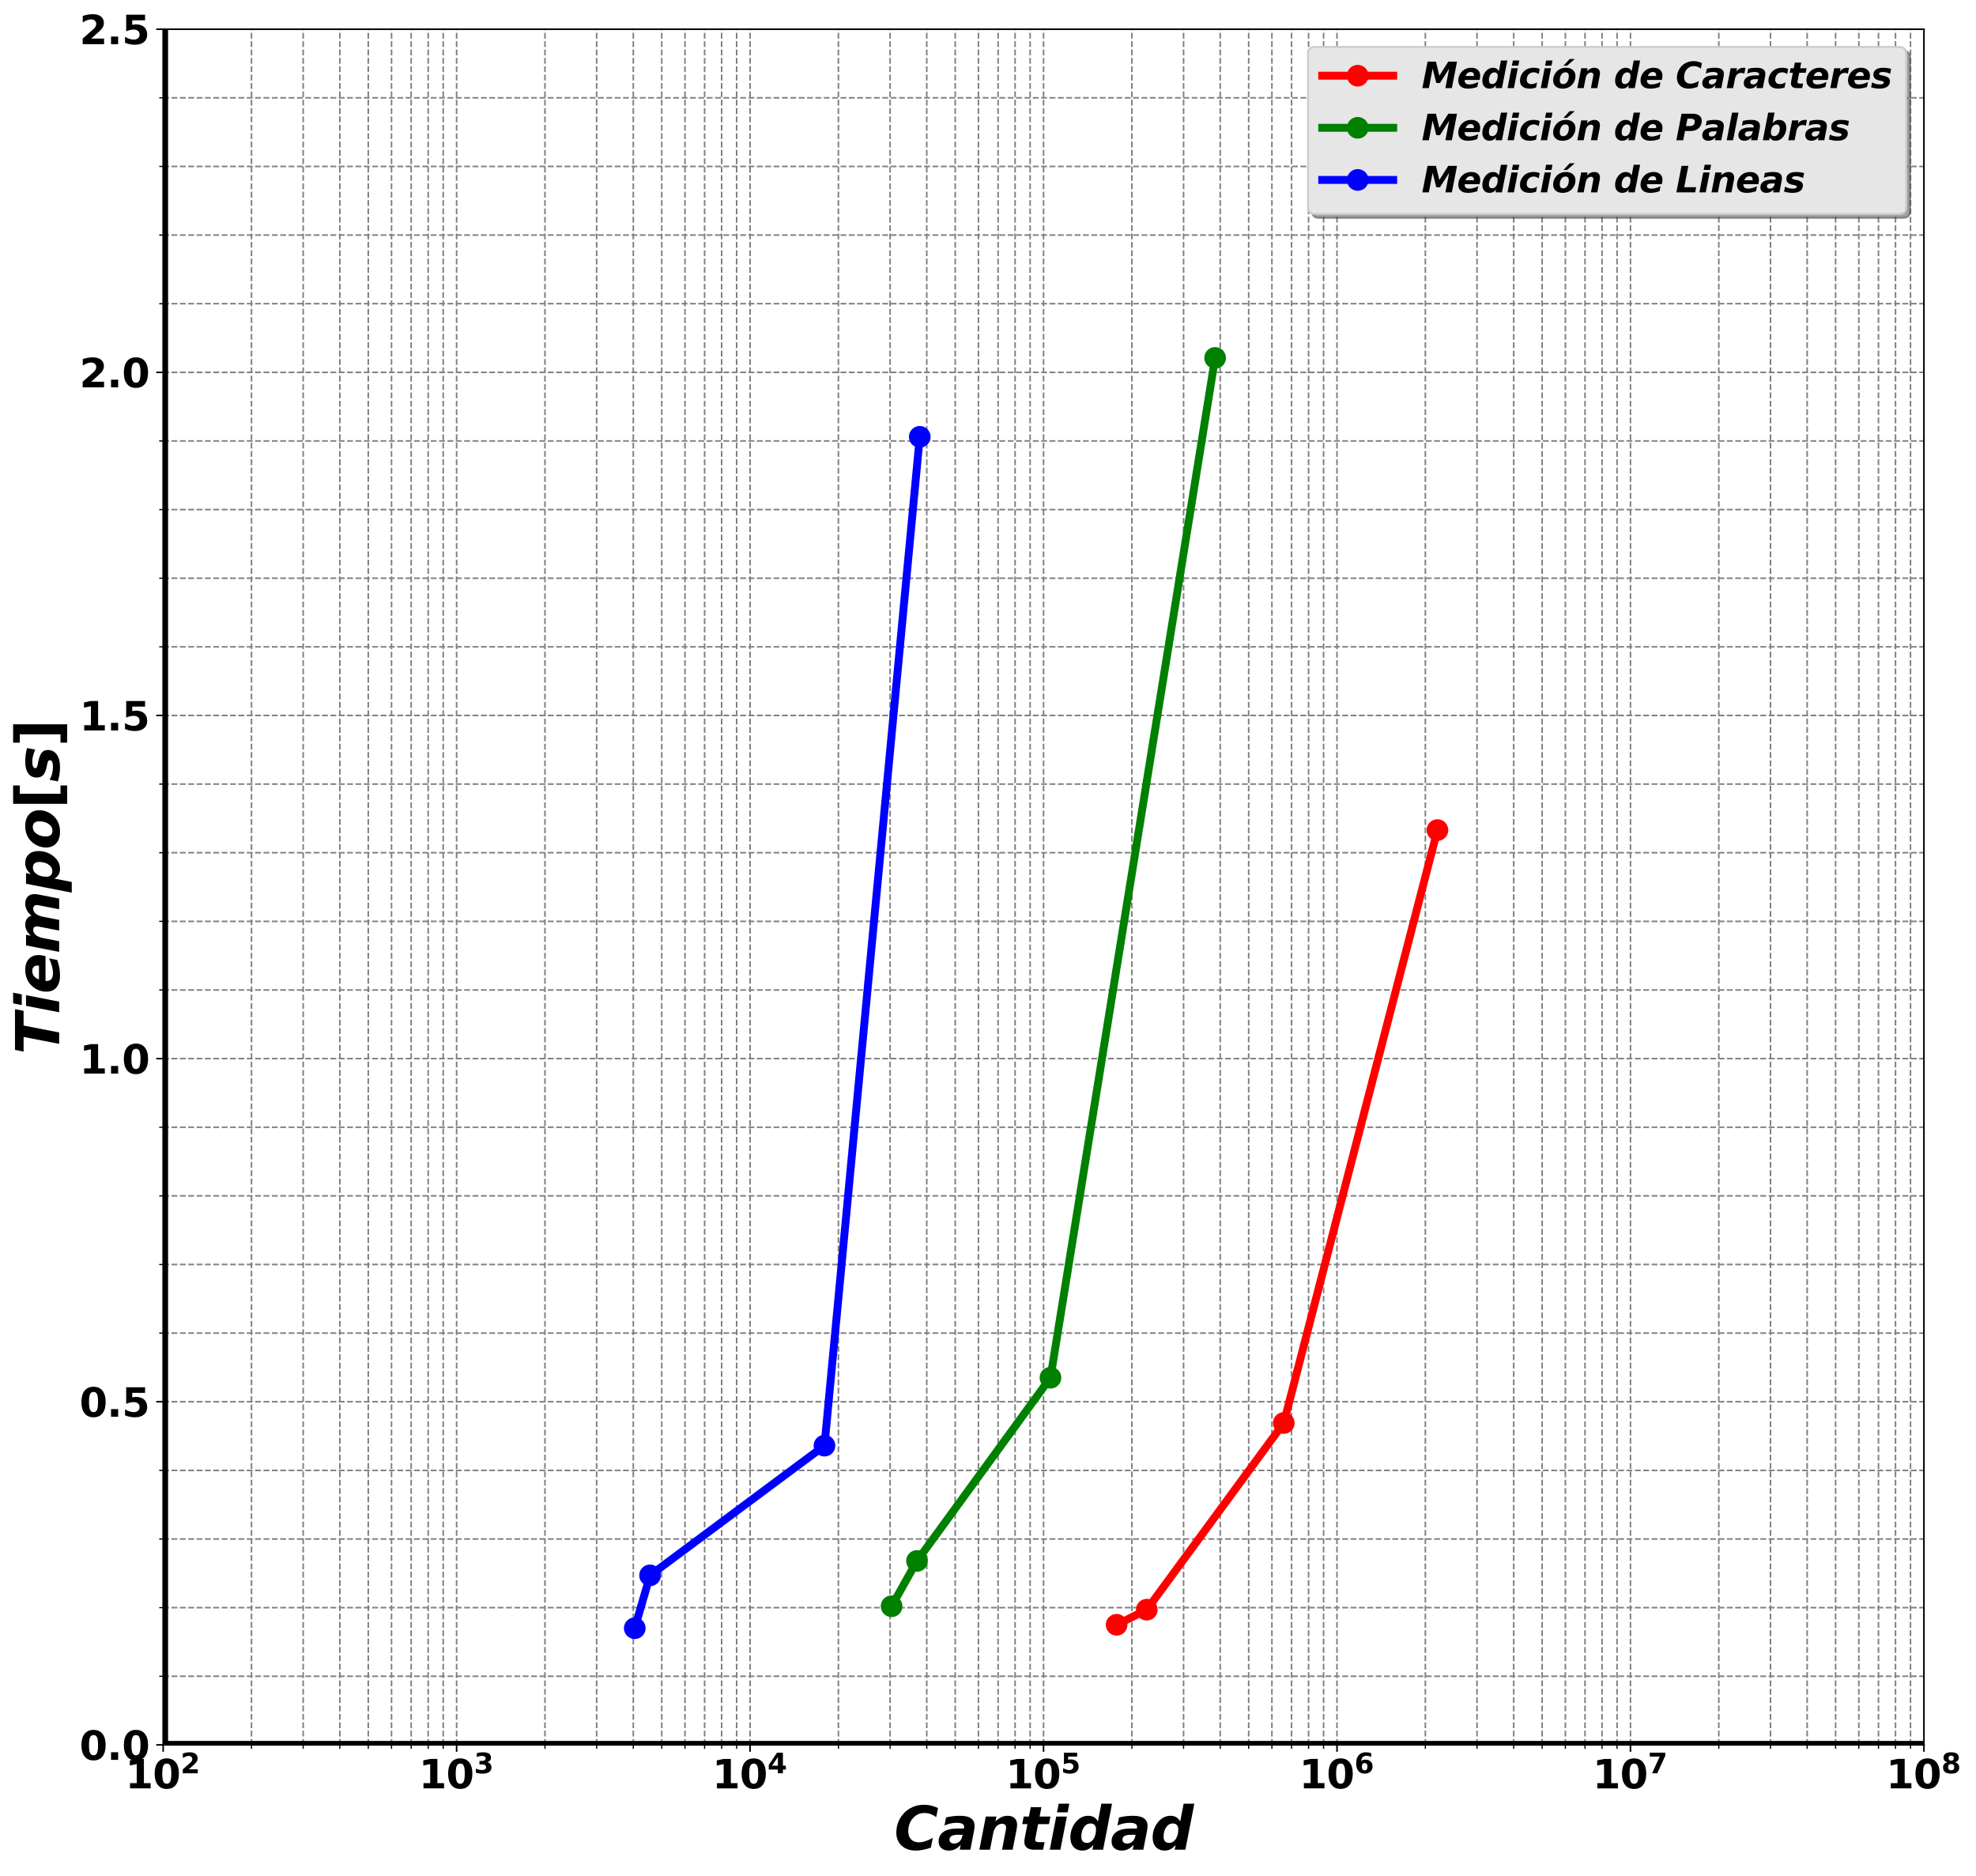<?xml version="1.0" encoding="utf-8" standalone="no"?>
<!DOCTYPE svg PUBLIC "-//W3C//DTD SVG 1.1//EN"
  "http://www.w3.org/Graphics/SVG/1.1/DTD/svg11.dtd">
<svg xmlns:xlink="http://www.w3.org/1999/xlink" width="1001.928pt" height="951.149pt" viewBox="0 0 1001.928 951.149" xmlns="http://www.w3.org/2000/svg" version="1.1">
 <defs>
  <style type="text/css">*{stroke-linejoin: round; stroke-linecap: butt}</style>
 </defs>
 <g id="figure_1">
  <g id="patch_1">
   <path d="M 0 951.149 
L 1001.928 951.149 
L 1001.928 0 
L 0 0 
z
" style="fill: #ffffff"/>
  </g>
  <g id="axes_1">
   <g id="patch_2">
    <path d="M 82.728 884.558 
L 975.528 884.558 
L 975.528 14.798 
L 82.728 14.798 
z
" style="fill: #ffffff"/>
   </g>
   <g id="matplotlib.axis_1">
    <g id="xtick_1">
     <g id="line2d_1">
      <path d="M 82.728 884.558 
L 82.728 14.798 
" clip-path="url(#p400d928c56)" style="fill: none; stroke-dasharray: 2.96,1.28; stroke-dashoffset: 0; stroke: #808080; stroke-width: 0.8"/>
     </g>
     <g id="line2d_2">
      <defs>
       <path id="m7186703934" d="M 0 0 
L 0 3.5 
" style="stroke: #000000; stroke-width: 0.8"/>
      </defs>
      <g>
       <use xlink:href="#m7186703934" x="82.728" y="884.558" style="stroke: #000000; stroke-width: 0.8"/>
      </g>
     </g>
     <g id="text_1">
      <!-- $\mathdefault{10^{2}}$ -->
      <g transform="translate(63.528 906.755)scale(0.2 -0.2)">
       <defs>
        <path id="DejaVuSans-Bold-31" d="M 750 831 
L 1813 831 
L 1813 3847 
L 722 3622 
L 722 4441 
L 1806 4666 
L 2950 4666 
L 2950 831 
L 4013 831 
L 4013 0 
L 750 0 
L 750 831 
z
" transform="scale(0.016)"/>
        <path id="DejaVuSans-Bold-30" d="M 2944 2338 
Q 2944 3213 2780 3570 
Q 2616 3928 2228 3928 
Q 1841 3928 1675 3570 
Q 1509 3213 1509 2338 
Q 1509 1453 1675 1090 
Q 1841 728 2228 728 
Q 2613 728 2778 1090 
Q 2944 1453 2944 2338 
z
M 4147 2328 
Q 4147 1169 3647 539 
Q 3147 -91 2228 -91 
Q 1306 -91 806 539 
Q 306 1169 306 2328 
Q 306 3491 806 4120 
Q 1306 4750 2228 4750 
Q 3147 4750 3647 4120 
Q 4147 3491 4147 2328 
z
" transform="scale(0.016)"/>
        <path id="DejaVuSans-Bold-32" d="M 1844 884 
L 3897 884 
L 3897 0 
L 506 0 
L 506 884 
L 2209 2388 
Q 2438 2594 2547 2791 
Q 2656 2988 2656 3200 
Q 2656 3528 2436 3728 
Q 2216 3928 1850 3928 
Q 1569 3928 1234 3808 
Q 900 3688 519 3450 
L 519 4475 
Q 925 4609 1322 4679 
Q 1719 4750 2100 4750 
Q 2938 4750 3402 4381 
Q 3866 4013 3866 3353 
Q 3866 2972 3669 2642 
Q 3472 2313 2841 1759 
L 1844 884 
z
" transform="scale(0.016)"/>
       </defs>
       <use xlink:href="#DejaVuSans-Bold-31" transform="translate(0 0.766)"/>
       <use xlink:href="#DejaVuSans-Bold-30" transform="translate(69.58 0.766)"/>
       <use xlink:href="#DejaVuSans-Bold-32" transform="translate(140.117 39.047)scale(0.7)"/>
      </g>
     </g>
    </g>
    <g id="xtick_2">
     <g id="line2d_3">
      <path d="M 231.528 884.558 
L 231.528 14.798 
" clip-path="url(#p400d928c56)" style="fill: none; stroke-dasharray: 2.96,1.28; stroke-dashoffset: 0; stroke: #808080; stroke-width: 0.8"/>
     </g>
     <g id="line2d_4">
      <g>
       <use xlink:href="#m7186703934" x="231.528" y="884.558" style="stroke: #000000; stroke-width: 0.8"/>
      </g>
     </g>
     <g id="text_2">
      <!-- $\mathdefault{10^{3}}$ -->
      <g transform="translate(212.328 906.755)scale(0.2 -0.2)">
       <defs>
        <path id="DejaVuSans-Bold-33" d="M 2981 2516 
Q 3453 2394 3698 2092 
Q 3944 1791 3944 1325 
Q 3944 631 3412 270 
Q 2881 -91 1863 -91 
Q 1503 -91 1142 -33 
Q 781 25 428 141 
L 428 1069 
Q 766 900 1098 814 
Q 1431 728 1753 728 
Q 2231 728 2486 893 
Q 2741 1059 2741 1369 
Q 2741 1688 2480 1852 
Q 2219 2016 1709 2016 
L 1228 2016 
L 1228 2791 
L 1734 2791 
Q 2188 2791 2409 2933 
Q 2631 3075 2631 3366 
Q 2631 3634 2415 3781 
Q 2200 3928 1806 3928 
Q 1516 3928 1219 3862 
Q 922 3797 628 3669 
L 628 4550 
Q 984 4650 1334 4700 
Q 1684 4750 2022 4750 
Q 2931 4750 3382 4451 
Q 3834 4153 3834 3553 
Q 3834 3144 3618 2883 
Q 3403 2622 2981 2516 
z
" transform="scale(0.016)"/>
       </defs>
       <use xlink:href="#DejaVuSans-Bold-31" transform="translate(0 0.766)"/>
       <use xlink:href="#DejaVuSans-Bold-30" transform="translate(69.58 0.766)"/>
       <use xlink:href="#DejaVuSans-Bold-33" transform="translate(140.117 39.047)scale(0.7)"/>
      </g>
     </g>
    </g>
    <g id="xtick_3">
     <g id="line2d_5">
      <path d="M 380.328 884.558 
L 380.328 14.798 
" clip-path="url(#p400d928c56)" style="fill: none; stroke-dasharray: 2.96,1.28; stroke-dashoffset: 0; stroke: #808080; stroke-width: 0.8"/>
     </g>
     <g id="line2d_6">
      <g>
       <use xlink:href="#m7186703934" x="380.328" y="884.558" style="stroke: #000000; stroke-width: 0.8"/>
      </g>
     </g>
     <g id="text_3">
      <!-- $\mathdefault{10^{4}}$ -->
      <g transform="translate(361.128 906.755)scale(0.2 -0.2)">
       <defs>
        <path id="DejaVuSans-Bold-34" d="M 2356 3675 
L 1038 1722 
L 2356 1722 
L 2356 3675 
z
M 2156 4666 
L 3494 4666 
L 3494 1722 
L 4159 1722 
L 4159 850 
L 3494 850 
L 3494 0 
L 2356 0 
L 2356 850 
L 288 850 
L 288 1881 
L 2156 4666 
z
" transform="scale(0.016)"/>
       </defs>
       <use xlink:href="#DejaVuSans-Bold-31" transform="translate(0 0.684)"/>
       <use xlink:href="#DejaVuSans-Bold-30" transform="translate(69.58 0.684)"/>
       <use xlink:href="#DejaVuSans-Bold-34" transform="translate(140.117 38.966)scale(0.7)"/>
      </g>
     </g>
    </g>
    <g id="xtick_4">
     <g id="line2d_7">
      <path d="M 529.128 884.558 
L 529.128 14.798 
" clip-path="url(#p400d928c56)" style="fill: none; stroke-dasharray: 2.96,1.28; stroke-dashoffset: 0; stroke: #808080; stroke-width: 0.8"/>
     </g>
     <g id="line2d_8">
      <g>
       <use xlink:href="#m7186703934" x="529.128" y="884.558" style="stroke: #000000; stroke-width: 0.8"/>
      </g>
     </g>
     <g id="text_4">
      <!-- $\mathdefault{10^{5}}$ -->
      <g transform="translate(509.928 906.755)scale(0.2 -0.2)">
       <defs>
        <path id="DejaVuSans-Bold-35" d="M 678 4666 
L 3669 4666 
L 3669 3781 
L 1638 3781 
L 1638 3059 
Q 1775 3097 1914 3117 
Q 2053 3138 2203 3138 
Q 3056 3138 3531 2711 
Q 4006 2284 4006 1522 
Q 4006 766 3489 337 
Q 2972 -91 2053 -91 
Q 1656 -91 1267 -14 
Q 878 63 494 219 
L 494 1166 
Q 875 947 1217 837 
Q 1559 728 1863 728 
Q 2300 728 2551 942 
Q 2803 1156 2803 1522 
Q 2803 1891 2551 2103 
Q 2300 2316 1863 2316 
Q 1603 2316 1309 2248 
Q 1016 2181 678 2041 
L 678 4666 
z
" transform="scale(0.016)"/>
       </defs>
       <use xlink:href="#DejaVuSans-Bold-31" transform="translate(0 0.684)"/>
       <use xlink:href="#DejaVuSans-Bold-30" transform="translate(69.58 0.684)"/>
       <use xlink:href="#DejaVuSans-Bold-35" transform="translate(140.117 38.966)scale(0.7)"/>
      </g>
     </g>
    </g>
    <g id="xtick_5">
     <g id="line2d_9">
      <path d="M 677.928 884.558 
L 677.928 14.798 
" clip-path="url(#p400d928c56)" style="fill: none; stroke-dasharray: 2.96,1.28; stroke-dashoffset: 0; stroke: #808080; stroke-width: 0.8"/>
     </g>
     <g id="line2d_10">
      <g>
       <use xlink:href="#m7186703934" x="677.928" y="884.558" style="stroke: #000000; stroke-width: 0.8"/>
      </g>
     </g>
     <g id="text_5">
      <!-- $\mathdefault{10^{6}}$ -->
      <g transform="translate(658.728 906.755)scale(0.2 -0.2)">
       <defs>
        <path id="DejaVuSans-Bold-36" d="M 2316 2303 
Q 2000 2303 1842 2098 
Q 1684 1894 1684 1484 
Q 1684 1075 1842 870 
Q 2000 666 2316 666 
Q 2634 666 2792 870 
Q 2950 1075 2950 1484 
Q 2950 1894 2792 2098 
Q 2634 2303 2316 2303 
z
M 3803 4544 
L 3803 3681 
Q 3506 3822 3243 3889 
Q 2981 3956 2731 3956 
Q 2194 3956 1894 3657 
Q 1594 3359 1544 2772 
Q 1750 2925 1990 3001 
Q 2231 3078 2516 3078 
Q 3231 3078 3670 2659 
Q 4109 2241 4109 1563 
Q 4109 813 3618 361 
Q 3128 -91 2303 -91 
Q 1394 -91 895 523 
Q 397 1138 397 2266 
Q 397 3422 980 4083 
Q 1563 4744 2578 4744 
Q 2900 4744 3203 4694 
Q 3506 4644 3803 4544 
z
" transform="scale(0.016)"/>
       </defs>
       <use xlink:href="#DejaVuSans-Bold-31" transform="translate(0 0.831)"/>
       <use xlink:href="#DejaVuSans-Bold-30" transform="translate(69.58 0.831)"/>
       <use xlink:href="#DejaVuSans-Bold-36" transform="translate(140.117 39.112)scale(0.7)"/>
      </g>
     </g>
    </g>
    <g id="xtick_6">
     <g id="line2d_11">
      <path d="M 826.728 884.558 
L 826.728 14.798 
" clip-path="url(#p400d928c56)" style="fill: none; stroke-dasharray: 2.96,1.28; stroke-dashoffset: 0; stroke: #808080; stroke-width: 0.8"/>
     </g>
     <g id="line2d_12">
      <g>
       <use xlink:href="#m7186703934" x="826.728" y="884.558" style="stroke: #000000; stroke-width: 0.8"/>
      </g>
     </g>
     <g id="text_6">
      <!-- $\mathdefault{10^{7}}$ -->
      <g transform="translate(807.528 906.755)scale(0.2 -0.2)">
       <defs>
        <path id="DejaVuSans-Bold-37" d="M 428 4666 
L 3944 4666 
L 3944 3988 
L 2125 0 
L 953 0 
L 2675 3781 
L 428 3781 
L 428 4666 
z
" transform="scale(0.016)"/>
       </defs>
       <use xlink:href="#DejaVuSans-Bold-31" transform="translate(0 0.684)"/>
       <use xlink:href="#DejaVuSans-Bold-30" transform="translate(69.58 0.684)"/>
       <use xlink:href="#DejaVuSans-Bold-37" transform="translate(140.117 38.966)scale(0.7)"/>
      </g>
     </g>
    </g>
    <g id="xtick_7">
     <g id="line2d_13">
      <path d="M 975.528 884.558 
L 975.528 14.798 
" clip-path="url(#p400d928c56)" style="fill: none; stroke-dasharray: 2.96,1.28; stroke-dashoffset: 0; stroke: #808080; stroke-width: 0.8"/>
     </g>
     <g id="line2d_14">
      <g>
       <use xlink:href="#m7186703934" x="975.528" y="884.558" style="stroke: #000000; stroke-width: 0.8"/>
      </g>
     </g>
     <g id="text_7">
      <!-- $\mathdefault{10^{8}}$ -->
      <g transform="translate(956.328 906.755)scale(0.2 -0.2)">
       <defs>
        <path id="DejaVuSans-Bold-38" d="M 2228 2088 
Q 1891 2088 1709 1903 
Q 1528 1719 1528 1375 
Q 1528 1031 1709 848 
Q 1891 666 2228 666 
Q 2563 666 2741 848 
Q 2919 1031 2919 1375 
Q 2919 1722 2741 1905 
Q 2563 2088 2228 2088 
z
M 1350 2484 
Q 925 2613 709 2878 
Q 494 3144 494 3541 
Q 494 4131 934 4440 
Q 1375 4750 2228 4750 
Q 3075 4750 3515 4442 
Q 3956 4134 3956 3541 
Q 3956 3144 3739 2878 
Q 3522 2613 3097 2484 
Q 3572 2353 3814 2058 
Q 4056 1763 4056 1313 
Q 4056 619 3595 264 
Q 3134 -91 2228 -91 
Q 1319 -91 855 264 
Q 391 619 391 1313 
Q 391 1763 633 2058 
Q 875 2353 1350 2484 
z
M 1631 3419 
Q 1631 3141 1786 2991 
Q 1941 2841 2228 2841 
Q 2509 2841 2662 2991 
Q 2816 3141 2816 3419 
Q 2816 3697 2662 3845 
Q 2509 3994 2228 3994 
Q 1941 3994 1786 3844 
Q 1631 3694 1631 3419 
z
" transform="scale(0.016)"/>
       </defs>
       <use xlink:href="#DejaVuSans-Bold-31" transform="translate(0 0.766)"/>
       <use xlink:href="#DejaVuSans-Bold-30" transform="translate(69.58 0.766)"/>
       <use xlink:href="#DejaVuSans-Bold-38" transform="translate(140.117 39.047)scale(0.7)"/>
      </g>
     </g>
    </g>
    <g id="xtick_8">
     <g id="line2d_15">
      <path d="M 127.521 884.558 
L 127.521 14.798 
" clip-path="url(#p400d928c56)" style="fill: none; stroke-dasharray: 2.96,1.28; stroke-dashoffset: 0; stroke: #808080; stroke-width: 0.8"/>
     </g>
     <g id="line2d_16">
      <defs>
       <path id="ma882003805" d="M 0 0 
L 0 2 
" style="stroke: #000000; stroke-width: 0.6"/>
      </defs>
      <g>
       <use xlink:href="#ma882003805" x="127.521" y="884.558" style="stroke: #000000; stroke-width: 0.6"/>
      </g>
     </g>
    </g>
    <g id="xtick_9">
     <g id="line2d_17">
      <path d="M 153.724 884.558 
L 153.724 14.798 
" clip-path="url(#p400d928c56)" style="fill: none; stroke-dasharray: 2.96,1.28; stroke-dashoffset: 0; stroke: #808080; stroke-width: 0.8"/>
     </g>
     <g id="line2d_18">
      <g>
       <use xlink:href="#ma882003805" x="153.724" y="884.558" style="stroke: #000000; stroke-width: 0.6"/>
      </g>
     </g>
    </g>
    <g id="xtick_10">
     <g id="line2d_19">
      <path d="M 172.315 884.558 
L 172.315 14.798 
" clip-path="url(#p400d928c56)" style="fill: none; stroke-dasharray: 2.96,1.28; stroke-dashoffset: 0; stroke: #808080; stroke-width: 0.8"/>
     </g>
     <g id="line2d_20">
      <g>
       <use xlink:href="#ma882003805" x="172.315" y="884.558" style="stroke: #000000; stroke-width: 0.6"/>
      </g>
     </g>
    </g>
    <g id="xtick_11">
     <g id="line2d_21">
      <path d="M 186.735 884.558 
L 186.735 14.798 
" clip-path="url(#p400d928c56)" style="fill: none; stroke-dasharray: 2.96,1.28; stroke-dashoffset: 0; stroke: #808080; stroke-width: 0.8"/>
     </g>
     <g id="line2d_22">
      <g>
       <use xlink:href="#ma882003805" x="186.735" y="884.558" style="stroke: #000000; stroke-width: 0.6"/>
      </g>
     </g>
    </g>
    <g id="xtick_12">
     <g id="line2d_23">
      <path d="M 198.517 884.558 
L 198.517 14.798 
" clip-path="url(#p400d928c56)" style="fill: none; stroke-dasharray: 2.96,1.28; stroke-dashoffset: 0; stroke: #808080; stroke-width: 0.8"/>
     </g>
     <g id="line2d_24">
      <g>
       <use xlink:href="#ma882003805" x="198.517" y="884.558" style="stroke: #000000; stroke-width: 0.6"/>
      </g>
     </g>
    </g>
    <g id="xtick_13">
     <g id="line2d_25">
      <path d="M 208.479 884.558 
L 208.479 14.798 
" clip-path="url(#p400d928c56)" style="fill: none; stroke-dasharray: 2.96,1.28; stroke-dashoffset: 0; stroke: #808080; stroke-width: 0.8"/>
     </g>
     <g id="line2d_26">
      <g>
       <use xlink:href="#ma882003805" x="208.479" y="884.558" style="stroke: #000000; stroke-width: 0.6"/>
      </g>
     </g>
    </g>
    <g id="xtick_14">
     <g id="line2d_27">
      <path d="M 217.108 884.558 
L 217.108 14.798 
" clip-path="url(#p400d928c56)" style="fill: none; stroke-dasharray: 2.96,1.28; stroke-dashoffset: 0; stroke: #808080; stroke-width: 0.8"/>
     </g>
     <g id="line2d_28">
      <g>
       <use xlink:href="#ma882003805" x="217.108" y="884.558" style="stroke: #000000; stroke-width: 0.6"/>
      </g>
     </g>
    </g>
    <g id="xtick_15">
     <g id="line2d_29">
      <path d="M 224.719 884.558 
L 224.719 14.798 
" clip-path="url(#p400d928c56)" style="fill: none; stroke-dasharray: 2.96,1.28; stroke-dashoffset: 0; stroke: #808080; stroke-width: 0.8"/>
     </g>
     <g id="line2d_30">
      <g>
       <use xlink:href="#ma882003805" x="224.719" y="884.558" style="stroke: #000000; stroke-width: 0.6"/>
      </g>
     </g>
    </g>
    <g id="xtick_16">
     <g id="line2d_31">
      <path d="M 276.321 884.558 
L 276.321 14.798 
" clip-path="url(#p400d928c56)" style="fill: none; stroke-dasharray: 2.96,1.28; stroke-dashoffset: 0; stroke: #808080; stroke-width: 0.8"/>
     </g>
     <g id="line2d_32">
      <g>
       <use xlink:href="#ma882003805" x="276.321" y="884.558" style="stroke: #000000; stroke-width: 0.6"/>
      </g>
     </g>
    </g>
    <g id="xtick_17">
     <g id="line2d_33">
      <path d="M 302.524 884.558 
L 302.524 14.798 
" clip-path="url(#p400d928c56)" style="fill: none; stroke-dasharray: 2.96,1.28; stroke-dashoffset: 0; stroke: #808080; stroke-width: 0.8"/>
     </g>
     <g id="line2d_34">
      <g>
       <use xlink:href="#ma882003805" x="302.524" y="884.558" style="stroke: #000000; stroke-width: 0.6"/>
      </g>
     </g>
    </g>
    <g id="xtick_18">
     <g id="line2d_35">
      <path d="M 321.115 884.558 
L 321.115 14.798 
" clip-path="url(#p400d928c56)" style="fill: none; stroke-dasharray: 2.96,1.28; stroke-dashoffset: 0; stroke: #808080; stroke-width: 0.8"/>
     </g>
     <g id="line2d_36">
      <g>
       <use xlink:href="#ma882003805" x="321.115" y="884.558" style="stroke: #000000; stroke-width: 0.6"/>
      </g>
     </g>
    </g>
    <g id="xtick_19">
     <g id="line2d_37">
      <path d="M 335.535 884.558 
L 335.535 14.798 
" clip-path="url(#p400d928c56)" style="fill: none; stroke-dasharray: 2.96,1.28; stroke-dashoffset: 0; stroke: #808080; stroke-width: 0.8"/>
     </g>
     <g id="line2d_38">
      <g>
       <use xlink:href="#ma882003805" x="335.535" y="884.558" style="stroke: #000000; stroke-width: 0.6"/>
      </g>
     </g>
    </g>
    <g id="xtick_20">
     <g id="line2d_39">
      <path d="M 347.317 884.558 
L 347.317 14.798 
" clip-path="url(#p400d928c56)" style="fill: none; stroke-dasharray: 2.96,1.28; stroke-dashoffset: 0; stroke: #808080; stroke-width: 0.8"/>
     </g>
     <g id="line2d_40">
      <g>
       <use xlink:href="#ma882003805" x="347.317" y="884.558" style="stroke: #000000; stroke-width: 0.6"/>
      </g>
     </g>
    </g>
    <g id="xtick_21">
     <g id="line2d_41">
      <path d="M 357.279 884.558 
L 357.279 14.798 
" clip-path="url(#p400d928c56)" style="fill: none; stroke-dasharray: 2.96,1.28; stroke-dashoffset: 0; stroke: #808080; stroke-width: 0.8"/>
     </g>
     <g id="line2d_42">
      <g>
       <use xlink:href="#ma882003805" x="357.279" y="884.558" style="stroke: #000000; stroke-width: 0.6"/>
      </g>
     </g>
    </g>
    <g id="xtick_22">
     <g id="line2d_43">
      <path d="M 365.908 884.558 
L 365.908 14.798 
" clip-path="url(#p400d928c56)" style="fill: none; stroke-dasharray: 2.96,1.28; stroke-dashoffset: 0; stroke: #808080; stroke-width: 0.8"/>
     </g>
     <g id="line2d_44">
      <g>
       <use xlink:href="#ma882003805" x="365.908" y="884.558" style="stroke: #000000; stroke-width: 0.6"/>
      </g>
     </g>
    </g>
    <g id="xtick_23">
     <g id="line2d_45">
      <path d="M 373.519 884.558 
L 373.519 14.798 
" clip-path="url(#p400d928c56)" style="fill: none; stroke-dasharray: 2.96,1.28; stroke-dashoffset: 0; stroke: #808080; stroke-width: 0.8"/>
     </g>
     <g id="line2d_46">
      <g>
       <use xlink:href="#ma882003805" x="373.519" y="884.558" style="stroke: #000000; stroke-width: 0.6"/>
      </g>
     </g>
    </g>
    <g id="xtick_24">
     <g id="line2d_47">
      <path d="M 425.121 884.558 
L 425.121 14.798 
" clip-path="url(#p400d928c56)" style="fill: none; stroke-dasharray: 2.96,1.28; stroke-dashoffset: 0; stroke: #808080; stroke-width: 0.8"/>
     </g>
     <g id="line2d_48">
      <g>
       <use xlink:href="#ma882003805" x="425.121" y="884.558" style="stroke: #000000; stroke-width: 0.6"/>
      </g>
     </g>
    </g>
    <g id="xtick_25">
     <g id="line2d_49">
      <path d="M 451.324 884.558 
L 451.324 14.798 
" clip-path="url(#p400d928c56)" style="fill: none; stroke-dasharray: 2.96,1.28; stroke-dashoffset: 0; stroke: #808080; stroke-width: 0.8"/>
     </g>
     <g id="line2d_50">
      <g>
       <use xlink:href="#ma882003805" x="451.324" y="884.558" style="stroke: #000000; stroke-width: 0.6"/>
      </g>
     </g>
    </g>
    <g id="xtick_26">
     <g id="line2d_51">
      <path d="M 469.915 884.558 
L 469.915 14.798 
" clip-path="url(#p400d928c56)" style="fill: none; stroke-dasharray: 2.96,1.28; stroke-dashoffset: 0; stroke: #808080; stroke-width: 0.8"/>
     </g>
     <g id="line2d_52">
      <g>
       <use xlink:href="#ma882003805" x="469.915" y="884.558" style="stroke: #000000; stroke-width: 0.6"/>
      </g>
     </g>
    </g>
    <g id="xtick_27">
     <g id="line2d_53">
      <path d="M 484.335 884.558 
L 484.335 14.798 
" clip-path="url(#p400d928c56)" style="fill: none; stroke-dasharray: 2.96,1.28; stroke-dashoffset: 0; stroke: #808080; stroke-width: 0.8"/>
     </g>
     <g id="line2d_54">
      <g>
       <use xlink:href="#ma882003805" x="484.335" y="884.558" style="stroke: #000000; stroke-width: 0.6"/>
      </g>
     </g>
    </g>
    <g id="xtick_28">
     <g id="line2d_55">
      <path d="M 496.117 884.558 
L 496.117 14.798 
" clip-path="url(#p400d928c56)" style="fill: none; stroke-dasharray: 2.96,1.28; stroke-dashoffset: 0; stroke: #808080; stroke-width: 0.8"/>
     </g>
     <g id="line2d_56">
      <g>
       <use xlink:href="#ma882003805" x="496.117" y="884.558" style="stroke: #000000; stroke-width: 0.6"/>
      </g>
     </g>
    </g>
    <g id="xtick_29">
     <g id="line2d_57">
      <path d="M 506.079 884.558 
L 506.079 14.798 
" clip-path="url(#p400d928c56)" style="fill: none; stroke-dasharray: 2.96,1.28; stroke-dashoffset: 0; stroke: #808080; stroke-width: 0.8"/>
     </g>
     <g id="line2d_58">
      <g>
       <use xlink:href="#ma882003805" x="506.079" y="884.558" style="stroke: #000000; stroke-width: 0.6"/>
      </g>
     </g>
    </g>
    <g id="xtick_30">
     <g id="line2d_59">
      <path d="M 514.708 884.558 
L 514.708 14.798 
" clip-path="url(#p400d928c56)" style="fill: none; stroke-dasharray: 2.96,1.28; stroke-dashoffset: 0; stroke: #808080; stroke-width: 0.8"/>
     </g>
     <g id="line2d_60">
      <g>
       <use xlink:href="#ma882003805" x="514.708" y="884.558" style="stroke: #000000; stroke-width: 0.6"/>
      </g>
     </g>
    </g>
    <g id="xtick_31">
     <g id="line2d_61">
      <path d="M 522.319 884.558 
L 522.319 14.798 
" clip-path="url(#p400d928c56)" style="fill: none; stroke-dasharray: 2.96,1.28; stroke-dashoffset: 0; stroke: #808080; stroke-width: 0.8"/>
     </g>
     <g id="line2d_62">
      <g>
       <use xlink:href="#ma882003805" x="522.319" y="884.558" style="stroke: #000000; stroke-width: 0.6"/>
      </g>
     </g>
    </g>
    <g id="xtick_32">
     <g id="line2d_63">
      <path d="M 573.921 884.558 
L 573.921 14.798 
" clip-path="url(#p400d928c56)" style="fill: none; stroke-dasharray: 2.96,1.28; stroke-dashoffset: 0; stroke: #808080; stroke-width: 0.8"/>
     </g>
     <g id="line2d_64">
      <g>
       <use xlink:href="#ma882003805" x="573.921" y="884.558" style="stroke: #000000; stroke-width: 0.6"/>
      </g>
     </g>
    </g>
    <g id="xtick_33">
     <g id="line2d_65">
      <path d="M 600.124 884.558 
L 600.124 14.798 
" clip-path="url(#p400d928c56)" style="fill: none; stroke-dasharray: 2.96,1.28; stroke-dashoffset: 0; stroke: #808080; stroke-width: 0.8"/>
     </g>
     <g id="line2d_66">
      <g>
       <use xlink:href="#ma882003805" x="600.124" y="884.558" style="stroke: #000000; stroke-width: 0.6"/>
      </g>
     </g>
    </g>
    <g id="xtick_34">
     <g id="line2d_67">
      <path d="M 618.715 884.558 
L 618.715 14.798 
" clip-path="url(#p400d928c56)" style="fill: none; stroke-dasharray: 2.96,1.28; stroke-dashoffset: 0; stroke: #808080; stroke-width: 0.8"/>
     </g>
     <g id="line2d_68">
      <g>
       <use xlink:href="#ma882003805" x="618.715" y="884.558" style="stroke: #000000; stroke-width: 0.6"/>
      </g>
     </g>
    </g>
    <g id="xtick_35">
     <g id="line2d_69">
      <path d="M 633.135 884.558 
L 633.135 14.798 
" clip-path="url(#p400d928c56)" style="fill: none; stroke-dasharray: 2.96,1.28; stroke-dashoffset: 0; stroke: #808080; stroke-width: 0.8"/>
     </g>
     <g id="line2d_70">
      <g>
       <use xlink:href="#ma882003805" x="633.135" y="884.558" style="stroke: #000000; stroke-width: 0.6"/>
      </g>
     </g>
    </g>
    <g id="xtick_36">
     <g id="line2d_71">
      <path d="M 644.917 884.558 
L 644.917 14.798 
" clip-path="url(#p400d928c56)" style="fill: none; stroke-dasharray: 2.96,1.28; stroke-dashoffset: 0; stroke: #808080; stroke-width: 0.8"/>
     </g>
     <g id="line2d_72">
      <g>
       <use xlink:href="#ma882003805" x="644.917" y="884.558" style="stroke: #000000; stroke-width: 0.6"/>
      </g>
     </g>
    </g>
    <g id="xtick_37">
     <g id="line2d_73">
      <path d="M 654.879 884.558 
L 654.879 14.798 
" clip-path="url(#p400d928c56)" style="fill: none; stroke-dasharray: 2.96,1.28; stroke-dashoffset: 0; stroke: #808080; stroke-width: 0.8"/>
     </g>
     <g id="line2d_74">
      <g>
       <use xlink:href="#ma882003805" x="654.879" y="884.558" style="stroke: #000000; stroke-width: 0.6"/>
      </g>
     </g>
    </g>
    <g id="xtick_38">
     <g id="line2d_75">
      <path d="M 663.508 884.558 
L 663.508 14.798 
" clip-path="url(#p400d928c56)" style="fill: none; stroke-dasharray: 2.96,1.28; stroke-dashoffset: 0; stroke: #808080; stroke-width: 0.8"/>
     </g>
     <g id="line2d_76">
      <g>
       <use xlink:href="#ma882003805" x="663.508" y="884.558" style="stroke: #000000; stroke-width: 0.6"/>
      </g>
     </g>
    </g>
    <g id="xtick_39">
     <g id="line2d_77">
      <path d="M 671.119 884.558 
L 671.119 14.798 
" clip-path="url(#p400d928c56)" style="fill: none; stroke-dasharray: 2.96,1.28; stroke-dashoffset: 0; stroke: #808080; stroke-width: 0.8"/>
     </g>
     <g id="line2d_78">
      <g>
       <use xlink:href="#ma882003805" x="671.119" y="884.558" style="stroke: #000000; stroke-width: 0.6"/>
      </g>
     </g>
    </g>
    <g id="xtick_40">
     <g id="line2d_79">
      <path d="M 722.721 884.558 
L 722.721 14.798 
" clip-path="url(#p400d928c56)" style="fill: none; stroke-dasharray: 2.96,1.28; stroke-dashoffset: 0; stroke: #808080; stroke-width: 0.8"/>
     </g>
     <g id="line2d_80">
      <g>
       <use xlink:href="#ma882003805" x="722.721" y="884.558" style="stroke: #000000; stroke-width: 0.6"/>
      </g>
     </g>
    </g>
    <g id="xtick_41">
     <g id="line2d_81">
      <path d="M 748.924 884.558 
L 748.924 14.798 
" clip-path="url(#p400d928c56)" style="fill: none; stroke-dasharray: 2.96,1.28; stroke-dashoffset: 0; stroke: #808080; stroke-width: 0.8"/>
     </g>
     <g id="line2d_82">
      <g>
       <use xlink:href="#ma882003805" x="748.924" y="884.558" style="stroke: #000000; stroke-width: 0.6"/>
      </g>
     </g>
    </g>
    <g id="xtick_42">
     <g id="line2d_83">
      <path d="M 767.515 884.558 
L 767.515 14.798 
" clip-path="url(#p400d928c56)" style="fill: none; stroke-dasharray: 2.96,1.28; stroke-dashoffset: 0; stroke: #808080; stroke-width: 0.8"/>
     </g>
     <g id="line2d_84">
      <g>
       <use xlink:href="#ma882003805" x="767.515" y="884.558" style="stroke: #000000; stroke-width: 0.6"/>
      </g>
     </g>
    </g>
    <g id="xtick_43">
     <g id="line2d_85">
      <path d="M 781.935 884.558 
L 781.935 14.798 
" clip-path="url(#p400d928c56)" style="fill: none; stroke-dasharray: 2.96,1.28; stroke-dashoffset: 0; stroke: #808080; stroke-width: 0.8"/>
     </g>
     <g id="line2d_86">
      <g>
       <use xlink:href="#ma882003805" x="781.935" y="884.558" style="stroke: #000000; stroke-width: 0.6"/>
      </g>
     </g>
    </g>
    <g id="xtick_44">
     <g id="line2d_87">
      <path d="M 793.717 884.558 
L 793.717 14.798 
" clip-path="url(#p400d928c56)" style="fill: none; stroke-dasharray: 2.96,1.28; stroke-dashoffset: 0; stroke: #808080; stroke-width: 0.8"/>
     </g>
     <g id="line2d_88">
      <g>
       <use xlink:href="#ma882003805" x="793.717" y="884.558" style="stroke: #000000; stroke-width: 0.6"/>
      </g>
     </g>
    </g>
    <g id="xtick_45">
     <g id="line2d_89">
      <path d="M 803.679 884.558 
L 803.679 14.798 
" clip-path="url(#p400d928c56)" style="fill: none; stroke-dasharray: 2.96,1.28; stroke-dashoffset: 0; stroke: #808080; stroke-width: 0.8"/>
     </g>
     <g id="line2d_90">
      <g>
       <use xlink:href="#ma882003805" x="803.679" y="884.558" style="stroke: #000000; stroke-width: 0.6"/>
      </g>
     </g>
    </g>
    <g id="xtick_46">
     <g id="line2d_91">
      <path d="M 812.308 884.558 
L 812.308 14.798 
" clip-path="url(#p400d928c56)" style="fill: none; stroke-dasharray: 2.96,1.28; stroke-dashoffset: 0; stroke: #808080; stroke-width: 0.8"/>
     </g>
     <g id="line2d_92">
      <g>
       <use xlink:href="#ma882003805" x="812.308" y="884.558" style="stroke: #000000; stroke-width: 0.6"/>
      </g>
     </g>
    </g>
    <g id="xtick_47">
     <g id="line2d_93">
      <path d="M 819.919 884.558 
L 819.919 14.798 
" clip-path="url(#p400d928c56)" style="fill: none; stroke-dasharray: 2.96,1.28; stroke-dashoffset: 0; stroke: #808080; stroke-width: 0.8"/>
     </g>
     <g id="line2d_94">
      <g>
       <use xlink:href="#ma882003805" x="819.919" y="884.558" style="stroke: #000000; stroke-width: 0.6"/>
      </g>
     </g>
    </g>
    <g id="xtick_48">
     <g id="line2d_95">
      <path d="M 871.521 884.558 
L 871.521 14.798 
" clip-path="url(#p400d928c56)" style="fill: none; stroke-dasharray: 2.96,1.28; stroke-dashoffset: 0; stroke: #808080; stroke-width: 0.8"/>
     </g>
     <g id="line2d_96">
      <g>
       <use xlink:href="#ma882003805" x="871.521" y="884.558" style="stroke: #000000; stroke-width: 0.6"/>
      </g>
     </g>
    </g>
    <g id="xtick_49">
     <g id="line2d_97">
      <path d="M 897.724 884.558 
L 897.724 14.798 
" clip-path="url(#p400d928c56)" style="fill: none; stroke-dasharray: 2.96,1.28; stroke-dashoffset: 0; stroke: #808080; stroke-width: 0.8"/>
     </g>
     <g id="line2d_98">
      <g>
       <use xlink:href="#ma882003805" x="897.724" y="884.558" style="stroke: #000000; stroke-width: 0.6"/>
      </g>
     </g>
    </g>
    <g id="xtick_50">
     <g id="line2d_99">
      <path d="M 916.315 884.558 
L 916.315 14.798 
" clip-path="url(#p400d928c56)" style="fill: none; stroke-dasharray: 2.96,1.28; stroke-dashoffset: 0; stroke: #808080; stroke-width: 0.8"/>
     </g>
     <g id="line2d_100">
      <g>
       <use xlink:href="#ma882003805" x="916.315" y="884.558" style="stroke: #000000; stroke-width: 0.6"/>
      </g>
     </g>
    </g>
    <g id="xtick_51">
     <g id="line2d_101">
      <path d="M 930.735 884.558 
L 930.735 14.798 
" clip-path="url(#p400d928c56)" style="fill: none; stroke-dasharray: 2.96,1.28; stroke-dashoffset: 0; stroke: #808080; stroke-width: 0.8"/>
     </g>
     <g id="line2d_102">
      <g>
       <use xlink:href="#ma882003805" x="930.735" y="884.558" style="stroke: #000000; stroke-width: 0.6"/>
      </g>
     </g>
    </g>
    <g id="xtick_52">
     <g id="line2d_103">
      <path d="M 942.517 884.558 
L 942.517 14.798 
" clip-path="url(#p400d928c56)" style="fill: none; stroke-dasharray: 2.96,1.28; stroke-dashoffset: 0; stroke: #808080; stroke-width: 0.8"/>
     </g>
     <g id="line2d_104">
      <g>
       <use xlink:href="#ma882003805" x="942.517" y="884.558" style="stroke: #000000; stroke-width: 0.6"/>
      </g>
     </g>
    </g>
    <g id="xtick_53">
     <g id="line2d_105">
      <path d="M 952.479 884.558 
L 952.479 14.798 
" clip-path="url(#p400d928c56)" style="fill: none; stroke-dasharray: 2.96,1.28; stroke-dashoffset: 0; stroke: #808080; stroke-width: 0.8"/>
     </g>
     <g id="line2d_106">
      <g>
       <use xlink:href="#ma882003805" x="952.479" y="884.558" style="stroke: #000000; stroke-width: 0.6"/>
      </g>
     </g>
    </g>
    <g id="xtick_54">
     <g id="line2d_107">
      <path d="M 961.108 884.558 
L 961.108 14.798 
" clip-path="url(#p400d928c56)" style="fill: none; stroke-dasharray: 2.96,1.28; stroke-dashoffset: 0; stroke: #808080; stroke-width: 0.8"/>
     </g>
     <g id="line2d_108">
      <g>
       <use xlink:href="#ma882003805" x="961.108" y="884.558" style="stroke: #000000; stroke-width: 0.6"/>
      </g>
     </g>
    </g>
    <g id="xtick_55">
     <g id="line2d_109">
      <path d="M 968.719 884.558 
L 968.719 14.798 
" clip-path="url(#p400d928c56)" style="fill: none; stroke-dasharray: 2.96,1.28; stroke-dashoffset: 0; stroke: #808080; stroke-width: 0.8"/>
     </g>
     <g id="line2d_110">
      <g>
       <use xlink:href="#ma882003805" x="968.719" y="884.558" style="stroke: #000000; stroke-width: 0.6"/>
      </g>
     </g>
    </g>
    <g id="text_8">
     <!-- $Cantidad$ -->
     <g transform="translate(453.378 937.71)scale(0.3 -0.3)">
      <defs>
       <path id="DejaVuSans-BoldOblique-43" d="M 3878 219 
Q 3447 66 3050 -12 
Q 2653 -91 2297 -91 
Q 1356 -91 793 425 
Q 231 941 231 1791 
Q 231 2350 409 2845 
Q 588 3341 934 3750 
Q 1344 4231 1920 4490 
Q 2497 4750 3163 4750 
Q 3525 4750 3890 4664 
Q 4256 4578 4634 4403 
L 4441 3438 
Q 4141 3666 3837 3772 
Q 3534 3878 3188 3878 
Q 2466 3878 1978 3322 
Q 1491 2766 1491 1931 
Q 1491 1394 1791 1087 
Q 2091 781 2619 781 
Q 2934 781 3289 895 
Q 3644 1009 4084 1253 
L 3878 219 
z
" transform="scale(0.016)"/>
       <path id="DejaVuSans-BoldOblique-61" d="M 2106 1575 
Q 1688 1575 1473 1445 
Q 1259 1316 1259 1063 
Q 1259 872 1386 762 
Q 1513 653 1734 653 
Q 2078 653 2309 861 
Q 2541 1069 2619 1447 
L 2644 1575 
L 2106 1575 
z
M 3853 1997 
L 3463 0 
L 2344 0 
L 2438 519 
Q 2163 206 1856 57 
Q 1550 -91 1191 -91 
Q 694 -91 401 167 
Q 109 425 109 863 
Q 109 1531 626 1886 
Q 1144 2241 2119 2241 
L 2778 2241 
L 2791 2328 
Q 2800 2372 2801 2390 
Q 2803 2409 2803 2425 
Q 2803 2631 2608 2736 
Q 2413 2841 2028 2841 
Q 1681 2841 1356 2769 
Q 1031 2697 728 2553 
L 897 3406 
Q 1247 3494 1614 3539 
Q 1981 3584 2375 3584 
Q 3153 3584 3531 3317 
Q 3909 3050 3909 2503 
Q 3909 2397 3895 2270 
Q 3881 2144 3853 1997 
z
" transform="scale(0.016)"/>
       <path id="DejaVuSans-BoldOblique-6e" d="M 4128 2131 
L 3713 0 
L 2591 0 
L 2944 1825 
Q 2981 2003 3001 2126 
Q 3022 2250 3022 2322 
Q 3022 2522 2911 2631 
Q 2800 2741 2597 2741 
Q 2250 2741 2001 2470 
Q 1753 2200 1656 1722 
L 1319 0 
L 197 0 
L 878 3500 
L 2003 3500 
L 1900 2988 
Q 2209 3291 2521 3437 
Q 2834 3584 3175 3584 
Q 3659 3584 3921 3331 
Q 4184 3078 4184 2619 
Q 4184 2519 4170 2397 
Q 4156 2275 4128 2131 
z
" transform="scale(0.016)"/>
       <path id="DejaVuSans-BoldOblique-74" d="M 2303 4494 
L 2113 3500 
L 3256 3500 
L 3097 2700 
L 1953 2700 
L 1666 1219 
Q 1653 1169 1648 1134 
Q 1644 1100 1644 1069 
Q 1644 925 1739 862 
Q 1834 800 2059 800 
L 2638 800 
L 2478 0 
L 1538 0 
Q 1031 0 765 212 
Q 500 425 500 825 
Q 500 913 509 1013 
Q 519 1113 538 1216 
L 825 2700 
L 275 2700 
L 428 3500 
L 984 3500 
L 1178 4494 
L 2303 4494 
z
" transform="scale(0.016)"/>
       <path id="DejaVuSans-BoldOblique-69" d="M 878 3500 
L 2003 3500 
L 1319 0 
L 197 0 
L 878 3500 
z
M 1141 4863 
L 2266 4863 
L 2088 3950 
L 959 3950 
L 1141 4863 
z
" transform="scale(0.016)"/>
       <path id="DejaVuSans-BoldOblique-64" d="M 1966 722 
Q 2397 722 2667 1119 
Q 2938 1516 2938 2156 
Q 2938 2447 2786 2609 
Q 2634 2772 2363 2772 
Q 1938 2772 1663 2380 
Q 1388 1988 1388 1375 
Q 1388 1056 1536 889 
Q 1684 722 1966 722 
z
M 3144 2988 
L 3506 4863 
L 4634 4863 
L 3688 0 
L 2559 0 
L 2663 506 
Q 2406 200 2125 54 
Q 1844 -91 1509 -91 
Q 919 -91 575 284 
Q 231 659 231 1306 
Q 231 1709 351 2090 
Q 472 2472 697 2784 
Q 981 3178 1339 3381 
Q 1697 3584 2106 3584 
Q 2466 3584 2717 3439 
Q 2969 3294 3144 2988 
z
" transform="scale(0.016)"/>
      </defs>
      <use xlink:href="#DejaVuSans-BoldOblique-43" transform="translate(0 0.016)"/>
      <use xlink:href="#DejaVuSans-BoldOblique-61" transform="translate(73.389 0.016)"/>
      <use xlink:href="#DejaVuSans-BoldOblique-6e" transform="translate(140.869 0.016)"/>
      <use xlink:href="#DejaVuSans-BoldOblique-74" transform="translate(212.061 0.016)"/>
      <use xlink:href="#DejaVuSans-BoldOblique-69" transform="translate(259.863 0.016)"/>
      <use xlink:href="#DejaVuSans-BoldOblique-64" transform="translate(294.141 0.016)"/>
      <use xlink:href="#DejaVuSans-BoldOblique-61" transform="translate(365.723 0.016)"/>
      <use xlink:href="#DejaVuSans-BoldOblique-64" transform="translate(433.203 0.016)"/>
     </g>
    </g>
   </g>
   <g id="matplotlib.axis_2">
    <g id="ytick_1">
     <g id="line2d_111">
      <path d="M 82.728 884.558 
L 975.528 884.558 
" clip-path="url(#p400d928c56)" style="fill: none; stroke-dasharray: 2.96,1.28; stroke-dashoffset: 0; stroke: #808080; stroke-width: 0.8"/>
     </g>
     <g id="line2d_112">
      <defs>
       <path id="mef24c3013d" d="M 0 0 
L -3.5 0 
" style="stroke: #000000; stroke-width: 0.8"/>
      </defs>
      <g>
       <use xlink:href="#mef24c3013d" x="82.728" y="884.558" style="stroke: #000000; stroke-width: 0.8"/>
      </g>
     </g>
     <g id="text_9">
      <!-- 0.0 -->
      <g transform="translate(40.3 892.157)scale(0.2 -0.2)">
       <defs>
        <path id="DejaVuSans-Bold-2e" d="M 653 1209 
L 1778 1209 
L 1778 0 
L 653 0 
L 653 1209 
z
" transform="scale(0.016)"/>
       </defs>
       <use xlink:href="#DejaVuSans-Bold-30"/>
       <use xlink:href="#DejaVuSans-Bold-2e" x="69.58"/>
       <use xlink:href="#DejaVuSans-Bold-30" x="107.568"/>
      </g>
     </g>
    </g>
    <g id="ytick_2">
     <g id="line2d_113">
      <path d="M 82.728 710.606 
L 975.528 710.606 
" clip-path="url(#p400d928c56)" style="fill: none; stroke-dasharray: 2.96,1.28; stroke-dashoffset: 0; stroke: #808080; stroke-width: 0.8"/>
     </g>
     <g id="line2d_114">
      <g>
       <use xlink:href="#mef24c3013d" x="82.728" y="710.606" style="stroke: #000000; stroke-width: 0.8"/>
      </g>
     </g>
     <g id="text_10">
      <!-- 0.5 -->
      <g transform="translate(40.3 718.205)scale(0.2 -0.2)">
       <use xlink:href="#DejaVuSans-Bold-30"/>
       <use xlink:href="#DejaVuSans-Bold-2e" x="69.58"/>
       <use xlink:href="#DejaVuSans-Bold-35" x="107.568"/>
      </g>
     </g>
    </g>
    <g id="ytick_3">
     <g id="line2d_115">
      <path d="M 82.728 536.654 
L 975.528 536.654 
" clip-path="url(#p400d928c56)" style="fill: none; stroke-dasharray: 2.96,1.28; stroke-dashoffset: 0; stroke: #808080; stroke-width: 0.8"/>
     </g>
     <g id="line2d_116">
      <g>
       <use xlink:href="#mef24c3013d" x="82.728" y="536.654" style="stroke: #000000; stroke-width: 0.8"/>
      </g>
     </g>
     <g id="text_11">
      <!-- 1.0 -->
      <g transform="translate(40.3 544.253)scale(0.2 -0.2)">
       <use xlink:href="#DejaVuSans-Bold-31"/>
       <use xlink:href="#DejaVuSans-Bold-2e" x="69.58"/>
       <use xlink:href="#DejaVuSans-Bold-30" x="107.568"/>
      </g>
     </g>
    </g>
    <g id="ytick_4">
     <g id="line2d_117">
      <path d="M 82.728 362.702 
L 975.528 362.702 
" clip-path="url(#p400d928c56)" style="fill: none; stroke-dasharray: 2.96,1.28; stroke-dashoffset: 0; stroke: #808080; stroke-width: 0.8"/>
     </g>
     <g id="line2d_118">
      <g>
       <use xlink:href="#mef24c3013d" x="82.728" y="362.702" style="stroke: #000000; stroke-width: 0.8"/>
      </g>
     </g>
     <g id="text_12">
      <!-- 1.5 -->
      <g transform="translate(40.3 370.301)scale(0.2 -0.2)">
       <use xlink:href="#DejaVuSans-Bold-31"/>
       <use xlink:href="#DejaVuSans-Bold-2e" x="69.58"/>
       <use xlink:href="#DejaVuSans-Bold-35" x="107.568"/>
      </g>
     </g>
    </g>
    <g id="ytick_5">
     <g id="line2d_119">
      <path d="M 82.728 188.75 
L 975.528 188.75 
" clip-path="url(#p400d928c56)" style="fill: none; stroke-dasharray: 2.96,1.28; stroke-dashoffset: 0; stroke: #808080; stroke-width: 0.8"/>
     </g>
     <g id="line2d_120">
      <g>
       <use xlink:href="#mef24c3013d" x="82.728" y="188.75" style="stroke: #000000; stroke-width: 0.8"/>
      </g>
     </g>
     <g id="text_13">
      <!-- 2.0 -->
      <g transform="translate(40.3 196.349)scale(0.2 -0.2)">
       <use xlink:href="#DejaVuSans-Bold-32"/>
       <use xlink:href="#DejaVuSans-Bold-2e" x="69.58"/>
       <use xlink:href="#DejaVuSans-Bold-30" x="107.568"/>
      </g>
     </g>
    </g>
    <g id="ytick_6">
     <g id="line2d_121">
      <path d="M 82.728 14.798 
L 975.528 14.798 
" clip-path="url(#p400d928c56)" style="fill: none; stroke-dasharray: 2.96,1.28; stroke-dashoffset: 0; stroke: #808080; stroke-width: 0.8"/>
     </g>
     <g id="line2d_122">
      <g>
       <use xlink:href="#mef24c3013d" x="82.728" y="14.798" style="stroke: #000000; stroke-width: 0.8"/>
      </g>
     </g>
     <g id="text_14">
      <!-- 2.5 -->
      <g transform="translate(40.3 22.397)scale(0.2 -0.2)">
       <use xlink:href="#DejaVuSans-Bold-32"/>
       <use xlink:href="#DejaVuSans-Bold-2e" x="69.58"/>
       <use xlink:href="#DejaVuSans-Bold-35" x="107.568"/>
      </g>
     </g>
    </g>
    <g id="ytick_7">
     <g id="line2d_123">
      <path d="M 82.728 849.768 
L 975.528 849.768 
" clip-path="url(#p400d928c56)" style="fill: none; stroke-dasharray: 2.96,1.28; stroke-dashoffset: 0; stroke: #808080; stroke-width: 0.8"/>
     </g>
     <g id="line2d_124">
      <defs>
       <path id="m2f3c56bae2" d="M 0 0 
L -2 0 
" style="stroke: #000000; stroke-width: 0.6"/>
      </defs>
      <g>
       <use xlink:href="#m2f3c56bae2" x="82.728" y="849.768" style="stroke: #000000; stroke-width: 0.6"/>
      </g>
     </g>
    </g>
    <g id="ytick_8">
     <g id="line2d_125">
      <path d="M 82.728 814.978 
L 975.528 814.978 
" clip-path="url(#p400d928c56)" style="fill: none; stroke-dasharray: 2.96,1.28; stroke-dashoffset: 0; stroke: #808080; stroke-width: 0.8"/>
     </g>
     <g id="line2d_126">
      <g>
       <use xlink:href="#m2f3c56bae2" x="82.728" y="814.978" style="stroke: #000000; stroke-width: 0.6"/>
      </g>
     </g>
    </g>
    <g id="ytick_9">
     <g id="line2d_127">
      <path d="M 82.728 780.187 
L 975.528 780.187 
" clip-path="url(#p400d928c56)" style="fill: none; stroke-dasharray: 2.96,1.28; stroke-dashoffset: 0; stroke: #808080; stroke-width: 0.8"/>
     </g>
     <g id="line2d_128">
      <g>
       <use xlink:href="#m2f3c56bae2" x="82.728" y="780.187" style="stroke: #000000; stroke-width: 0.6"/>
      </g>
     </g>
    </g>
    <g id="ytick_10">
     <g id="line2d_129">
      <path d="M 82.728 745.397 
L 975.528 745.397 
" clip-path="url(#p400d928c56)" style="fill: none; stroke-dasharray: 2.96,1.28; stroke-dashoffset: 0; stroke: #808080; stroke-width: 0.8"/>
     </g>
     <g id="line2d_130">
      <g>
       <use xlink:href="#m2f3c56bae2" x="82.728" y="745.397" style="stroke: #000000; stroke-width: 0.6"/>
      </g>
     </g>
    </g>
    <g id="ytick_11">
     <g id="line2d_131">
      <path d="M 82.728 675.816 
L 975.528 675.816 
" clip-path="url(#p400d928c56)" style="fill: none; stroke-dasharray: 2.96,1.28; stroke-dashoffset: 0; stroke: #808080; stroke-width: 0.8"/>
     </g>
     <g id="line2d_132">
      <g>
       <use xlink:href="#m2f3c56bae2" x="82.728" y="675.816" style="stroke: #000000; stroke-width: 0.6"/>
      </g>
     </g>
    </g>
    <g id="ytick_12">
     <g id="line2d_133">
      <path d="M 82.728 641.026 
L 975.528 641.026 
" clip-path="url(#p400d928c56)" style="fill: none; stroke-dasharray: 2.96,1.28; stroke-dashoffset: 0; stroke: #808080; stroke-width: 0.8"/>
     </g>
     <g id="line2d_134">
      <g>
       <use xlink:href="#m2f3c56bae2" x="82.728" y="641.026" style="stroke: #000000; stroke-width: 0.6"/>
      </g>
     </g>
    </g>
    <g id="ytick_13">
     <g id="line2d_135">
      <path d="M 82.728 606.235 
L 975.528 606.235 
" clip-path="url(#p400d928c56)" style="fill: none; stroke-dasharray: 2.96,1.28; stroke-dashoffset: 0; stroke: #808080; stroke-width: 0.8"/>
     </g>
     <g id="line2d_136">
      <g>
       <use xlink:href="#m2f3c56bae2" x="82.728" y="606.235" style="stroke: #000000; stroke-width: 0.6"/>
      </g>
     </g>
    </g>
    <g id="ytick_14">
     <g id="line2d_137">
      <path d="M 82.728 571.445 
L 975.528 571.445 
" clip-path="url(#p400d928c56)" style="fill: none; stroke-dasharray: 2.96,1.28; stroke-dashoffset: 0; stroke: #808080; stroke-width: 0.8"/>
     </g>
     <g id="line2d_138">
      <g>
       <use xlink:href="#m2f3c56bae2" x="82.728" y="571.445" style="stroke: #000000; stroke-width: 0.6"/>
      </g>
     </g>
    </g>
    <g id="ytick_15">
     <g id="line2d_139">
      <path d="M 82.728 501.864 
L 975.528 501.864 
" clip-path="url(#p400d928c56)" style="fill: none; stroke-dasharray: 2.96,1.28; stroke-dashoffset: 0; stroke: #808080; stroke-width: 0.8"/>
     </g>
     <g id="line2d_140">
      <g>
       <use xlink:href="#m2f3c56bae2" x="82.728" y="501.864" style="stroke: #000000; stroke-width: 0.6"/>
      </g>
     </g>
    </g>
    <g id="ytick_16">
     <g id="line2d_141">
      <path d="M 82.728 467.074 
L 975.528 467.074 
" clip-path="url(#p400d928c56)" style="fill: none; stroke-dasharray: 2.96,1.28; stroke-dashoffset: 0; stroke: #808080; stroke-width: 0.8"/>
     </g>
     <g id="line2d_142">
      <g>
       <use xlink:href="#m2f3c56bae2" x="82.728" y="467.074" style="stroke: #000000; stroke-width: 0.6"/>
      </g>
     </g>
    </g>
    <g id="ytick_17">
     <g id="line2d_143">
      <path d="M 82.728 432.283 
L 975.528 432.283 
" clip-path="url(#p400d928c56)" style="fill: none; stroke-dasharray: 2.96,1.28; stroke-dashoffset: 0; stroke: #808080; stroke-width: 0.8"/>
     </g>
     <g id="line2d_144">
      <g>
       <use xlink:href="#m2f3c56bae2" x="82.728" y="432.283" style="stroke: #000000; stroke-width: 0.6"/>
      </g>
     </g>
    </g>
    <g id="ytick_18">
     <g id="line2d_145">
      <path d="M 82.728 397.493 
L 975.528 397.493 
" clip-path="url(#p400d928c56)" style="fill: none; stroke-dasharray: 2.96,1.28; stroke-dashoffset: 0; stroke: #808080; stroke-width: 0.8"/>
     </g>
     <g id="line2d_146">
      <g>
       <use xlink:href="#m2f3c56bae2" x="82.728" y="397.493" style="stroke: #000000; stroke-width: 0.6"/>
      </g>
     </g>
    </g>
    <g id="ytick_19">
     <g id="line2d_147">
      <path d="M 82.728 327.912 
L 975.528 327.912 
" clip-path="url(#p400d928c56)" style="fill: none; stroke-dasharray: 2.96,1.28; stroke-dashoffset: 0; stroke: #808080; stroke-width: 0.8"/>
     </g>
     <g id="line2d_148">
      <g>
       <use xlink:href="#m2f3c56bae2" x="82.728" y="327.912" style="stroke: #000000; stroke-width: 0.6"/>
      </g>
     </g>
    </g>
    <g id="ytick_20">
     <g id="line2d_149">
      <path d="M 82.728 293.122 
L 975.528 293.122 
" clip-path="url(#p400d928c56)" style="fill: none; stroke-dasharray: 2.96,1.28; stroke-dashoffset: 0; stroke: #808080; stroke-width: 0.8"/>
     </g>
     <g id="line2d_150">
      <g>
       <use xlink:href="#m2f3c56bae2" x="82.728" y="293.122" style="stroke: #000000; stroke-width: 0.6"/>
      </g>
     </g>
    </g>
    <g id="ytick_21">
     <g id="line2d_151">
      <path d="M 82.728 258.331 
L 975.528 258.331 
" clip-path="url(#p400d928c56)" style="fill: none; stroke-dasharray: 2.96,1.28; stroke-dashoffset: 0; stroke: #808080; stroke-width: 0.8"/>
     </g>
     <g id="line2d_152">
      <g>
       <use xlink:href="#m2f3c56bae2" x="82.728" y="258.331" style="stroke: #000000; stroke-width: 0.6"/>
      </g>
     </g>
    </g>
    <g id="ytick_22">
     <g id="line2d_153">
      <path d="M 82.728 223.541 
L 975.528 223.541 
" clip-path="url(#p400d928c56)" style="fill: none; stroke-dasharray: 2.96,1.28; stroke-dashoffset: 0; stroke: #808080; stroke-width: 0.8"/>
     </g>
     <g id="line2d_154">
      <g>
       <use xlink:href="#m2f3c56bae2" x="82.728" y="223.541" style="stroke: #000000; stroke-width: 0.6"/>
      </g>
     </g>
    </g>
    <g id="ytick_23">
     <g id="line2d_155">
      <path d="M 82.728 153.96 
L 975.528 153.96 
" clip-path="url(#p400d928c56)" style="fill: none; stroke-dasharray: 2.96,1.28; stroke-dashoffset: 0; stroke: #808080; stroke-width: 0.8"/>
     </g>
     <g id="line2d_156">
      <g>
       <use xlink:href="#m2f3c56bae2" x="82.728" y="153.96" style="stroke: #000000; stroke-width: 0.6"/>
      </g>
     </g>
    </g>
    <g id="ytick_24">
     <g id="line2d_157">
      <path d="M 82.728 119.17 
L 975.528 119.17 
" clip-path="url(#p400d928c56)" style="fill: none; stroke-dasharray: 2.96,1.28; stroke-dashoffset: 0; stroke: #808080; stroke-width: 0.8"/>
     </g>
     <g id="line2d_158">
      <g>
       <use xlink:href="#m2f3c56bae2" x="82.728" y="119.17" style="stroke: #000000; stroke-width: 0.6"/>
      </g>
     </g>
    </g>
    <g id="ytick_25">
     <g id="line2d_159">
      <path d="M 82.728 84.379 
L 975.528 84.379 
" clip-path="url(#p400d928c56)" style="fill: none; stroke-dasharray: 2.96,1.28; stroke-dashoffset: 0; stroke: #808080; stroke-width: 0.8"/>
     </g>
     <g id="line2d_160">
      <g>
       <use xlink:href="#m2f3c56bae2" x="82.728" y="84.379" style="stroke: #000000; stroke-width: 0.6"/>
      </g>
     </g>
    </g>
    <g id="ytick_26">
     <g id="line2d_161">
      <path d="M 82.728 49.589 
L 975.528 49.589 
" clip-path="url(#p400d928c56)" style="fill: none; stroke-dasharray: 2.96,1.28; stroke-dashoffset: 0; stroke: #808080; stroke-width: 0.8"/>
     </g>
     <g id="line2d_162">
      <g>
       <use xlink:href="#m2f3c56bae2" x="82.728" y="49.589" style="stroke: #000000; stroke-width: 0.6"/>
      </g>
     </g>
    </g>
    <g id="text_15">
     <!-- $Tiempo[s]$ -->
     <g transform="translate(30 534.578)rotate(-90)scale(0.3 -0.3)">
      <defs>
       <path id="DejaVuSans-BoldOblique-54" d="M 488 4666 
L 4788 4666 
L 4609 3756 
L 3059 3756 
L 2328 0 
L 1125 0 
L 1856 3756 
L 306 3756 
L 488 4666 
z
" transform="scale(0.016)"/>
       <path id="DejaVuSans-BoldOblique-65" d="M 4025 1619 
L 3988 1441 
L 1369 1441 
Q 1369 1422 1366 1386 
Q 1363 1350 1363 1331 
Q 1363 991 1567 822 
Q 1772 653 2181 653 
Q 2534 653 2926 759 
Q 3319 866 3750 1075 
L 3578 206 
Q 3169 56 2764 -17 
Q 2359 -91 1941 -91 
Q 1122 -91 676 287 
Q 231 666 231 1356 
Q 231 1756 373 2132 
Q 516 2509 788 2822 
Q 1109 3197 1557 3390 
Q 2006 3584 2553 3584 
Q 3263 3584 3680 3206 
Q 4097 2828 4097 2188 
Q 4097 2063 4080 1923 
Q 4063 1784 4025 1619 
z
M 2969 2131 
Q 2978 2172 2983 2214 
Q 2988 2256 2988 2297 
Q 2988 2547 2838 2694 
Q 2688 2841 2431 2841 
Q 2103 2841 1873 2661 
Q 1644 2481 1522 2131 
L 2969 2131 
z
" transform="scale(0.016)"/>
       <path id="DejaVuSans-BoldOblique-6d" d="M 4013 2919 
Q 4272 3241 4601 3412 
Q 4931 3584 5288 3584 
Q 5756 3584 6026 3326 
Q 6297 3069 6297 2619 
Q 6297 2525 6283 2404 
Q 6269 2284 6241 2131 
L 5825 0 
L 4697 0 
L 5050 1825 
L 5059 1872 
Q 5141 2259 5141 2369 
Q 5141 2541 5042 2641 
Q 4944 2741 4775 2741 
Q 4453 2741 4229 2477 
Q 4006 2213 3909 1722 
L 3572 0 
L 2444 0 
L 2803 1825 
Q 2850 2059 2869 2179 
Q 2888 2300 2888 2369 
Q 2888 2544 2791 2642 
Q 2694 2741 2522 2741 
Q 2213 2741 1980 2467 
Q 1747 2194 1656 1722 
L 1319 0 
L 197 0 
L 878 3500 
L 2003 3500 
L 1900 2988 
Q 2163 3284 2459 3434 
Q 2756 3584 3078 3584 
Q 3441 3584 3700 3398 
Q 3959 3213 4013 2919 
z
" transform="scale(0.016)"/>
       <path id="DejaVuSans-BoldOblique-70" d="M 1422 506 
L 1063 -1331 
L -63 -1331 
L 878 3500 
L 2003 3500 
L 1900 2988 
Q 2156 3294 2437 3439 
Q 2719 3584 3053 3584 
Q 3644 3584 3987 3209 
Q 4331 2834 4331 2188 
Q 4331 1784 4211 1403 
Q 4091 1022 3866 709 
Q 3581 316 3223 112 
Q 2866 -91 2456 -91 
Q 2097 -91 1845 54 
Q 1594 200 1422 506 
z
M 2597 2772 
Q 2166 2772 1892 2373 
Q 1619 1975 1619 1338 
Q 1619 1050 1773 886 
Q 1928 722 2203 722 
Q 2625 722 2900 1114 
Q 3175 1506 3175 2119 
Q 3175 2438 3026 2605 
Q 2878 2772 2597 2772 
z
" transform="scale(0.016)"/>
       <path id="DejaVuSans-BoldOblique-6f" d="M 2400 2784 
Q 1966 2784 1684 2390 
Q 1403 1997 1403 1388 
Q 1403 1056 1554 882 
Q 1706 709 1997 709 
Q 2431 709 2712 1104 
Q 2994 1500 2994 2113 
Q 2994 2441 2842 2612 
Q 2691 2784 2400 2784 
z
M 2491 3584 
Q 3272 3584 3719 3187 
Q 4166 2791 4166 2106 
Q 4166 1709 4025 1336 
Q 3884 963 3616 653 
Q 3297 284 2862 96 
Q 2428 -91 1894 -91 
Q 1122 -91 676 306 
Q 231 703 231 1388 
Q 231 1781 375 2157 
Q 519 2534 788 2847 
Q 1100 3209 1533 3396 
Q 1966 3584 2491 3584 
z
" transform="scale(0.016)"/>
       <path id="DejaVuSans-Bold-5b" d="M 550 4863 
L 2491 4863 
L 2491 4159 
L 1613 4159 
L 1613 -141 
L 2491 -141 
L 2491 -844 
L 550 -844 
L 550 4863 
z
" transform="scale(0.016)"/>
       <path id="DejaVuSans-BoldOblique-73" d="M 3584 3391 
L 3419 2522 
Q 3091 2678 2766 2759 
Q 2441 2841 2150 2841 
Q 1819 2841 1639 2755 
Q 1459 2669 1459 2509 
Q 1459 2416 1559 2359 
Q 1659 2303 1953 2241 
L 2156 2203 
Q 2834 2059 3106 1832 
Q 3378 1606 3378 1203 
Q 3378 594 2900 251 
Q 2422 -91 1563 -91 
Q 1203 -91 828 -34 
Q 453 22 63 134 
L 231 1013 
Q 534 834 879 743 
Q 1225 653 1588 653 
Q 1941 653 2119 737 
Q 2297 822 2297 984 
Q 2297 1097 2197 1159 
Q 2097 1222 1784 1288 
L 1581 1325 
Q 981 1450 725 1694 
Q 469 1938 469 2369 
Q 469 2953 911 3268 
Q 1353 3584 2175 3584 
Q 2534 3584 2882 3536 
Q 3231 3488 3584 3391 
z
" transform="scale(0.016)"/>
       <path id="DejaVuSans-Bold-5d" d="M 2375 -844 
L 434 -844 
L 434 -141 
L 1313 -141 
L 1313 4159 
L 434 4159 
L 434 4863 
L 2375 4863 
L 2375 -844 
z
" transform="scale(0.016)"/>
      </defs>
      <use xlink:href="#DejaVuSans-BoldOblique-54" transform="translate(0 0.016)"/>
      <use xlink:href="#DejaVuSans-BoldOblique-69" transform="translate(68.213 0.016)"/>
      <use xlink:href="#DejaVuSans-BoldOblique-65" transform="translate(102.49 0.016)"/>
      <use xlink:href="#DejaVuSans-BoldOblique-6d" transform="translate(170.312 0.016)"/>
      <use xlink:href="#DejaVuSans-BoldOblique-70" transform="translate(274.512 0.016)"/>
      <use xlink:href="#DejaVuSans-BoldOblique-6f" transform="translate(346.094 0.016)"/>
      <use xlink:href="#DejaVuSans-Bold-5b" transform="translate(414.795 0.016)"/>
      <use xlink:href="#DejaVuSans-BoldOblique-73" transform="translate(460.498 0.016)"/>
      <use xlink:href="#DejaVuSans-Bold-5d" transform="translate(520.02 0.016)"/>
     </g>
    </g>
   </g>
   <g id="line2d_163">
    <path d="M 566.183 823.675 
L 581.487 816.021 
L 650.933 721.391 
L 728.849 420.802 
" clip-path="url(#p400d928c56)" style="fill: none; stroke: #ff0000; stroke-width: 4; stroke-linecap: square"/>
    <defs>
     <path id="m3e0f028608" d="M 0 5 
C 1.326 5 2.598 4.473 3.536 3.536 
C 4.473 2.598 5 1.326 5 0 
C 5 -1.326 4.473 -2.598 3.536 -3.536 
C 2.598 -4.473 1.326 -5 0 -5 
C -1.326 -5 -2.598 -4.473 -3.536 -3.536 
C -4.473 -2.598 -5 -1.326 -5 0 
C -5 1.326 -4.473 2.598 -3.536 3.536 
C -2.598 4.473 -1.326 5 0 5 
z
" style="stroke: #ff0000"/>
    </defs>
    <g clip-path="url(#p400d928c56)">
     <use xlink:href="#m3e0f028608" x="566.183" y="823.675" style="fill: #ff0000; stroke: #ff0000"/>
     <use xlink:href="#m3e0f028608" x="581.487" y="816.021" style="fill: #ff0000; stroke: #ff0000"/>
     <use xlink:href="#m3e0f028608" x="650.933" y="721.391" style="fill: #ff0000; stroke: #ff0000"/>
     <use xlink:href="#m3e0f028608" x="728.849" y="420.802" style="fill: #ff0000; stroke: #ff0000"/>
    </g>
   </g>
   <g id="line2d_164">
    <path d="M 452.084 814.282 
L 464.96 791.32 
L 532.638 698.43 
L 616.12 181.444 
" clip-path="url(#p400d928c56)" style="fill: none; stroke: #008000; stroke-width: 4; stroke-linecap: square"/>
    <defs>
     <path id="m19bb710682" d="M 0 5 
C 1.326 5 2.598 4.473 3.536 3.536 
C 4.473 2.598 5 1.326 5 0 
C 5 -1.326 4.473 -2.598 3.536 -3.536 
C 2.598 -4.473 1.326 -5 0 -5 
C -1.326 -5 -2.598 -4.473 -3.536 -3.536 
C -4.473 -2.598 -5 -1.326 -5 0 
C -5 1.326 -4.473 2.598 -3.536 3.536 
C -2.598 4.473 -1.326 5 0 5 
z
" style="stroke: #008000"/>
    </defs>
    <g clip-path="url(#p400d928c56)">
     <use xlink:href="#m19bb710682" x="452.084" y="814.282" style="fill: #008000; stroke: #008000"/>
     <use xlink:href="#m19bb710682" x="464.96" y="791.32" style="fill: #008000; stroke: #008000"/>
     <use xlink:href="#m19bb710682" x="532.638" y="698.43" style="fill: #008000; stroke: #008000"/>
     <use xlink:href="#m19bb710682" x="616.12" y="181.444" style="fill: #008000; stroke: #008000"/>
    </g>
   </g>
   <g id="line2d_165">
    <path d="M 321.854 825.415 
L 329.61 798.626 
L 418.046 732.872 
L 466.365 221.453 
" clip-path="url(#p400d928c56)" style="fill: none; stroke: #0000ff; stroke-width: 4; stroke-linecap: square"/>
    <defs>
     <path id="m58e2a2d561" d="M 0 5 
C 1.326 5 2.598 4.473 3.536 3.536 
C 4.473 2.598 5 1.326 5 0 
C 5 -1.326 4.473 -2.598 3.536 -3.536 
C 2.598 -4.473 1.326 -5 0 -5 
C -1.326 -5 -2.598 -4.473 -3.536 -3.536 
C -4.473 -2.598 -5 -1.326 -5 0 
C -5 1.326 -4.473 2.598 -3.536 3.536 
C -2.598 4.473 -1.326 5 0 5 
z
" style="stroke: #0000ff"/>
    </defs>
    <g clip-path="url(#p400d928c56)">
     <use xlink:href="#m58e2a2d561" x="321.854" y="825.415" style="fill: #0000ff; stroke: #0000ff"/>
     <use xlink:href="#m58e2a2d561" x="329.61" y="798.626" style="fill: #0000ff; stroke: #0000ff"/>
     <use xlink:href="#m58e2a2d561" x="418.046" y="732.872" style="fill: #0000ff; stroke: #0000ff"/>
     <use xlink:href="#m58e2a2d561" x="466.365" y="221.453" style="fill: #0000ff; stroke: #0000ff"/>
    </g>
   </g>
   <g id="line2d_166">
    <path d="M 82.728 884.558 
L 975.528 884.558 
" clip-path="url(#p400d928c56)" style="fill: none; stroke: #000000; stroke-width: 4; stroke-linecap: square"/>
   </g>
   <g id="line2d_167">
    <path d="M 82.728 884.558 
L 82.728 14.798 
" clip-path="url(#p400d928c56)" style="fill: none; stroke: #000000; stroke-width: 5; stroke-linecap: square"/>
   </g>
   <g id="patch_3">
    <path d="M 82.728 884.558 
L 82.728 14.798 
" style="fill: none; stroke: #000000; stroke-width: 0.8; stroke-linejoin: miter; stroke-linecap: square"/>
   </g>
   <g id="patch_4">
    <path d="M 975.528 884.558 
L 975.528 14.798 
" style="fill: none; stroke: #000000; stroke-width: 0.8; stroke-linejoin: miter; stroke-linecap: square"/>
   </g>
   <g id="patch_5">
    <path d="M 82.728 884.558 
L 975.528 884.558 
" style="fill: none; stroke: #000000; stroke-width: 0.8; stroke-linejoin: miter; stroke-linecap: square"/>
   </g>
   <g id="patch_6">
    <path d="M 82.728 14.798 
L 975.528 14.798 
" style="fill: none; stroke: #000000; stroke-width: 0.8; stroke-linejoin: miter; stroke-linecap: square"/>
   </g>
   <g id="legend_1">
    <g id="patch_7">
     <path d="M 668.828 110.46 
L 964.928 110.46 
Q 968.528 110.46 968.528 106.86 
L 968.528 29.398 
Q 968.528 25.798 964.928 25.798 
L 668.828 25.798 
Q 665.228 25.798 665.228 29.398 
L 665.228 106.86 
Q 665.228 110.46 668.828 110.46 
z
" style="fill: #454545; opacity: 0.5; stroke: #454545; stroke-linejoin: miter"/>
    </g>
    <g id="patch_8">
     <path d="M 666.828 108.46 
L 962.928 108.46 
Q 966.528 108.46 966.528 104.86 
L 966.528 27.398 
Q 966.528 23.798 962.928 23.798 
L 666.828 23.798 
Q 663.228 23.798 663.228 27.398 
L 663.228 104.86 
Q 663.228 108.46 666.828 108.46 
z
" style="fill: #e6e6e6; stroke: #cccccc; stroke-linejoin: miter"/>
    </g>
    <g id="line2d_168">
     <path d="M 670.428 38.376 
L 688.428 38.376 
L 706.428 38.376 
" style="fill: none; stroke: #ff0000; stroke-width: 4; stroke-linecap: square"/>
     <g>
      <use xlink:href="#m3e0f028608" x="688.428" y="38.376" style="fill: #ff0000; stroke: #ff0000"/>
     </g>
    </g>
    <g id="text_16">
     <!-- $Medición\ de\ Caracteres$ -->
     <g transform="translate(720.828 44.676)scale(0.18 -0.18)">
      <defs>
       <path id="DejaVuSans-BoldOblique-4d" d="M 1044 4666 
L 2522 4666 
L 3122 2188 
L 4697 4666 
L 6234 4666 
L 5325 0 
L 4184 0 
L 4850 3444 
L 3231 897 
L 2584 897 
L 1941 3444 
L 1275 0 
L 134 0 
L 1044 4666 
z
" transform="scale(0.016)"/>
       <path id="DejaVuSans-BoldOblique-63" d="M 3719 3391 
L 3541 2478 
Q 3316 2628 3097 2706 
Q 2878 2784 2669 2784 
Q 2122 2784 1775 2417 
Q 1428 2050 1428 1478 
Q 1428 1113 1643 911 
Q 1859 709 2253 709 
Q 2516 709 2769 787 
Q 3022 866 3250 1019 
L 3078 103 
Q 2800 6 2519 -42 
Q 2238 -91 1953 -91 
Q 1128 -91 683 279 
Q 238 650 238 1331 
Q 238 1759 402 2162 
Q 566 2566 872 2888 
Q 1213 3241 1653 3412 
Q 2094 3584 2669 3584 
Q 2934 3584 3196 3536 
Q 3459 3488 3719 3391 
z
" transform="scale(0.016)"/>
       <path id="DejaVuSans-BoldOblique-f3" d="M 2400 2784 
Q 1966 2784 1684 2390 
Q 1403 1997 1403 1388 
Q 1403 1056 1554 882 
Q 1706 709 1997 709 
Q 2431 709 2712 1104 
Q 2994 1500 2994 2113 
Q 2994 2441 2842 2612 
Q 2691 2784 2400 2784 
z
M 2491 3584 
Q 3272 3584 3719 3187 
Q 4166 2791 4166 2106 
Q 4166 1709 4025 1336 
Q 3884 963 3616 653 
Q 3297 284 2862 96 
Q 2428 -91 1894 -91 
Q 1122 -91 676 306 
Q 231 703 231 1388 
Q 231 1781 375 2157 
Q 519 2534 788 2847 
Q 1100 3209 1533 3396 
Q 1966 3584 2491 3584 
z
M 3138 5119 
L 4053 5119 
L 2684 3944 
L 2056 3944 
L 3138 5119 
z
" transform="scale(0.016)"/>
       <path id="DejaVuSans-BoldOblique-72" d="M 3291 2547 
Q 3175 2613 3034 2647 
Q 2894 2681 2731 2681 
Q 2303 2681 2020 2406 
Q 1738 2131 1638 1613 
L 1319 0 
L 197 0 
L 878 3500 
L 2003 3500 
L 1881 2900 
Q 2103 3231 2436 3407 
Q 2769 3584 3175 3584 
Q 3234 3584 3309 3578 
Q 3384 3572 3488 3559 
L 3291 2547 
z
" transform="scale(0.016)"/>
      </defs>
      <use xlink:href="#DejaVuSans-BoldOblique-4d" transform="translate(0 0.016)"/>
      <use xlink:href="#DejaVuSans-BoldOblique-65" transform="translate(99.512 0.016)"/>
      <use xlink:href="#DejaVuSans-BoldOblique-64" transform="translate(167.334 0.016)"/>
      <use xlink:href="#DejaVuSans-BoldOblique-69" transform="translate(238.916 0.016)"/>
      <use xlink:href="#DejaVuSans-BoldOblique-63" transform="translate(273.193 0.016)"/>
      <use xlink:href="#DejaVuSans-BoldOblique-69" transform="translate(332.471 0.016)"/>
      <use xlink:href="#DejaVuSans-BoldOblique-f3" transform="translate(366.748 0.016)"/>
      <use xlink:href="#DejaVuSans-BoldOblique-6e" transform="translate(435.449 0.016)"/>
      <use xlink:href="#DejaVuSans-BoldOblique-64" transform="translate(541.373 0.016)"/>
      <use xlink:href="#DejaVuSans-BoldOblique-65" transform="translate(612.955 0.016)"/>
      <use xlink:href="#DejaVuSans-BoldOblique-43" transform="translate(715.51 0.016)"/>
      <use xlink:href="#DejaVuSans-BoldOblique-61" transform="translate(788.899 0.016)"/>
      <use xlink:href="#DejaVuSans-BoldOblique-72" transform="translate(856.38 0.016)"/>
      <use xlink:href="#DejaVuSans-BoldOblique-61" transform="translate(905.696 0.016)"/>
      <use xlink:href="#DejaVuSans-BoldOblique-63" transform="translate(973.176 0.016)"/>
      <use xlink:href="#DejaVuSans-BoldOblique-74" transform="translate(1032.454 0.016)"/>
      <use xlink:href="#DejaVuSans-BoldOblique-65" transform="translate(1080.256 0.016)"/>
      <use xlink:href="#DejaVuSans-BoldOblique-72" transform="translate(1148.079 0.016)"/>
      <use xlink:href="#DejaVuSans-BoldOblique-65" transform="translate(1197.395 0.016)"/>
      <use xlink:href="#DejaVuSans-BoldOblique-73" transform="translate(1265.217 0.016)"/>
     </g>
    </g>
    <g id="line2d_169">
     <path d="M 670.428 64.796 
L 688.428 64.796 
L 706.428 64.796 
" style="fill: none; stroke: #008000; stroke-width: 4; stroke-linecap: square"/>
     <g>
      <use xlink:href="#m19bb710682" x="688.428" y="64.796" style="fill: #008000; stroke: #008000"/>
     </g>
    </g>
    <g id="text_17">
     <!-- $Medición\ de\ Palabras$ -->
     <g transform="translate(720.828 71.096)scale(0.18 -0.18)">
      <defs>
       <path id="DejaVuSans-BoldOblique-50" d="M 1044 4666 
L 3041 4666 
Q 3775 4666 4189 4330 
Q 4603 3994 4603 3397 
Q 4603 3031 4465 2701 
Q 4328 2372 4072 2125 
Q 3794 1859 3409 1739 
Q 3025 1619 2444 1619 
L 1650 1619 
L 1338 0 
L 134 0 
L 1044 4666 
z
M 2081 3794 
L 1825 2491 
L 2491 2491 
Q 2916 2491 3141 2691 
Q 3366 2891 3366 3272 
Q 3366 3525 3205 3659 
Q 3044 3794 2741 3794 
L 2081 3794 
z
" transform="scale(0.016)"/>
       <path id="DejaVuSans-BoldOblique-6c" d="M 1141 4863 
L 2266 4863 
L 1319 0 
L 197 0 
L 1141 4863 
z
" transform="scale(0.016)"/>
       <path id="DejaVuSans-BoldOblique-62" d="M 2597 2772 
Q 2166 2772 1892 2373 
Q 1619 1975 1619 1338 
Q 1619 1050 1773 886 
Q 1928 722 2203 722 
Q 2625 722 2900 1114 
Q 3175 1506 3175 2119 
Q 3175 2438 3026 2605 
Q 2878 2772 2597 2772 
z
M 1422 506 
L 1319 0 
L 197 0 
L 1141 4863 
L 2266 4863 
L 1900 2988 
Q 2156 3294 2437 3439 
Q 2719 3584 3053 3584 
Q 3644 3584 3987 3209 
Q 4331 2834 4331 2188 
Q 4331 1784 4211 1403 
Q 4091 1022 3866 709 
Q 3581 316 3223 112 
Q 2866 -91 2456 -91 
Q 2097 -91 1845 54 
Q 1594 200 1422 506 
z
" transform="scale(0.016)"/>
      </defs>
      <use xlink:href="#DejaVuSans-BoldOblique-4d" transform="translate(0 0.016)"/>
      <use xlink:href="#DejaVuSans-BoldOblique-65" transform="translate(99.512 0.016)"/>
      <use xlink:href="#DejaVuSans-BoldOblique-64" transform="translate(167.334 0.016)"/>
      <use xlink:href="#DejaVuSans-BoldOblique-69" transform="translate(238.916 0.016)"/>
      <use xlink:href="#DejaVuSans-BoldOblique-63" transform="translate(273.193 0.016)"/>
      <use xlink:href="#DejaVuSans-BoldOblique-69" transform="translate(332.471 0.016)"/>
      <use xlink:href="#DejaVuSans-BoldOblique-f3" transform="translate(366.748 0.016)"/>
      <use xlink:href="#DejaVuSans-BoldOblique-6e" transform="translate(435.449 0.016)"/>
      <use xlink:href="#DejaVuSans-BoldOblique-64" transform="translate(541.373 0.016)"/>
      <use xlink:href="#DejaVuSans-BoldOblique-65" transform="translate(612.955 0.016)"/>
      <use xlink:href="#DejaVuSans-BoldOblique-50" transform="translate(715.51 0.016)"/>
      <use xlink:href="#DejaVuSans-BoldOblique-61" transform="translate(788.801 0.016)"/>
      <use xlink:href="#DejaVuSans-BoldOblique-6c" transform="translate(856.282 0.016)"/>
      <use xlink:href="#DejaVuSans-BoldOblique-61" transform="translate(890.559 0.016)"/>
      <use xlink:href="#DejaVuSans-BoldOblique-62" transform="translate(958.04 0.016)"/>
      <use xlink:href="#DejaVuSans-BoldOblique-72" transform="translate(1029.622 0.016)"/>
      <use xlink:href="#DejaVuSans-BoldOblique-61" transform="translate(1078.938 0.016)"/>
      <use xlink:href="#DejaVuSans-BoldOblique-73" transform="translate(1146.419 0.016)"/>
     </g>
    </g>
    <g id="line2d_170">
     <path d="M 670.428 91.217 
L 688.428 91.217 
L 706.428 91.217 
" style="fill: none; stroke: #0000ff; stroke-width: 4; stroke-linecap: square"/>
     <g>
      <use xlink:href="#m58e2a2d561" x="688.428" y="91.217" style="fill: #0000ff; stroke: #0000ff"/>
     </g>
    </g>
    <g id="text_18">
     <!-- $Medición\ de\ Lineas$ -->
     <g transform="translate(720.828 97.517)scale(0.18 -0.18)">
      <defs>
       <path id="DejaVuSans-BoldOblique-4c" d="M 1044 4666 
L 2247 4666 
L 1516 909 
L 3622 909 
L 3450 0 
L 134 0 
L 1044 4666 
z
" transform="scale(0.016)"/>
      </defs>
      <use xlink:href="#DejaVuSans-BoldOblique-4d" transform="translate(0 0.016)"/>
      <use xlink:href="#DejaVuSans-BoldOblique-65" transform="translate(99.512 0.016)"/>
      <use xlink:href="#DejaVuSans-BoldOblique-64" transform="translate(167.334 0.016)"/>
      <use xlink:href="#DejaVuSans-BoldOblique-69" transform="translate(238.916 0.016)"/>
      <use xlink:href="#DejaVuSans-BoldOblique-63" transform="translate(273.193 0.016)"/>
      <use xlink:href="#DejaVuSans-BoldOblique-69" transform="translate(332.471 0.016)"/>
      <use xlink:href="#DejaVuSans-BoldOblique-f3" transform="translate(366.748 0.016)"/>
      <use xlink:href="#DejaVuSans-BoldOblique-6e" transform="translate(435.449 0.016)"/>
      <use xlink:href="#DejaVuSans-BoldOblique-64" transform="translate(541.373 0.016)"/>
      <use xlink:href="#DejaVuSans-BoldOblique-65" transform="translate(612.955 0.016)"/>
      <use xlink:href="#DejaVuSans-BoldOblique-4c" transform="translate(715.51 0.016)"/>
      <use xlink:href="#DejaVuSans-BoldOblique-69" transform="translate(779.231 0.016)"/>
      <use xlink:href="#DejaVuSans-BoldOblique-6e" transform="translate(813.508 0.016)"/>
      <use xlink:href="#DejaVuSans-BoldOblique-65" transform="translate(884.7 0.016)"/>
      <use xlink:href="#DejaVuSans-BoldOblique-61" transform="translate(952.522 0.016)"/>
      <use xlink:href="#DejaVuSans-BoldOblique-73" transform="translate(1020.003 0.016)"/>
     </g>
    </g>
   </g>
  </g>
 </g>
 <defs>
  <clipPath id="p400d928c56">
   <rect x="82.728" y="14.798" width="892.8" height="869.76"/>
  </clipPath>
 </defs>
</svg>
